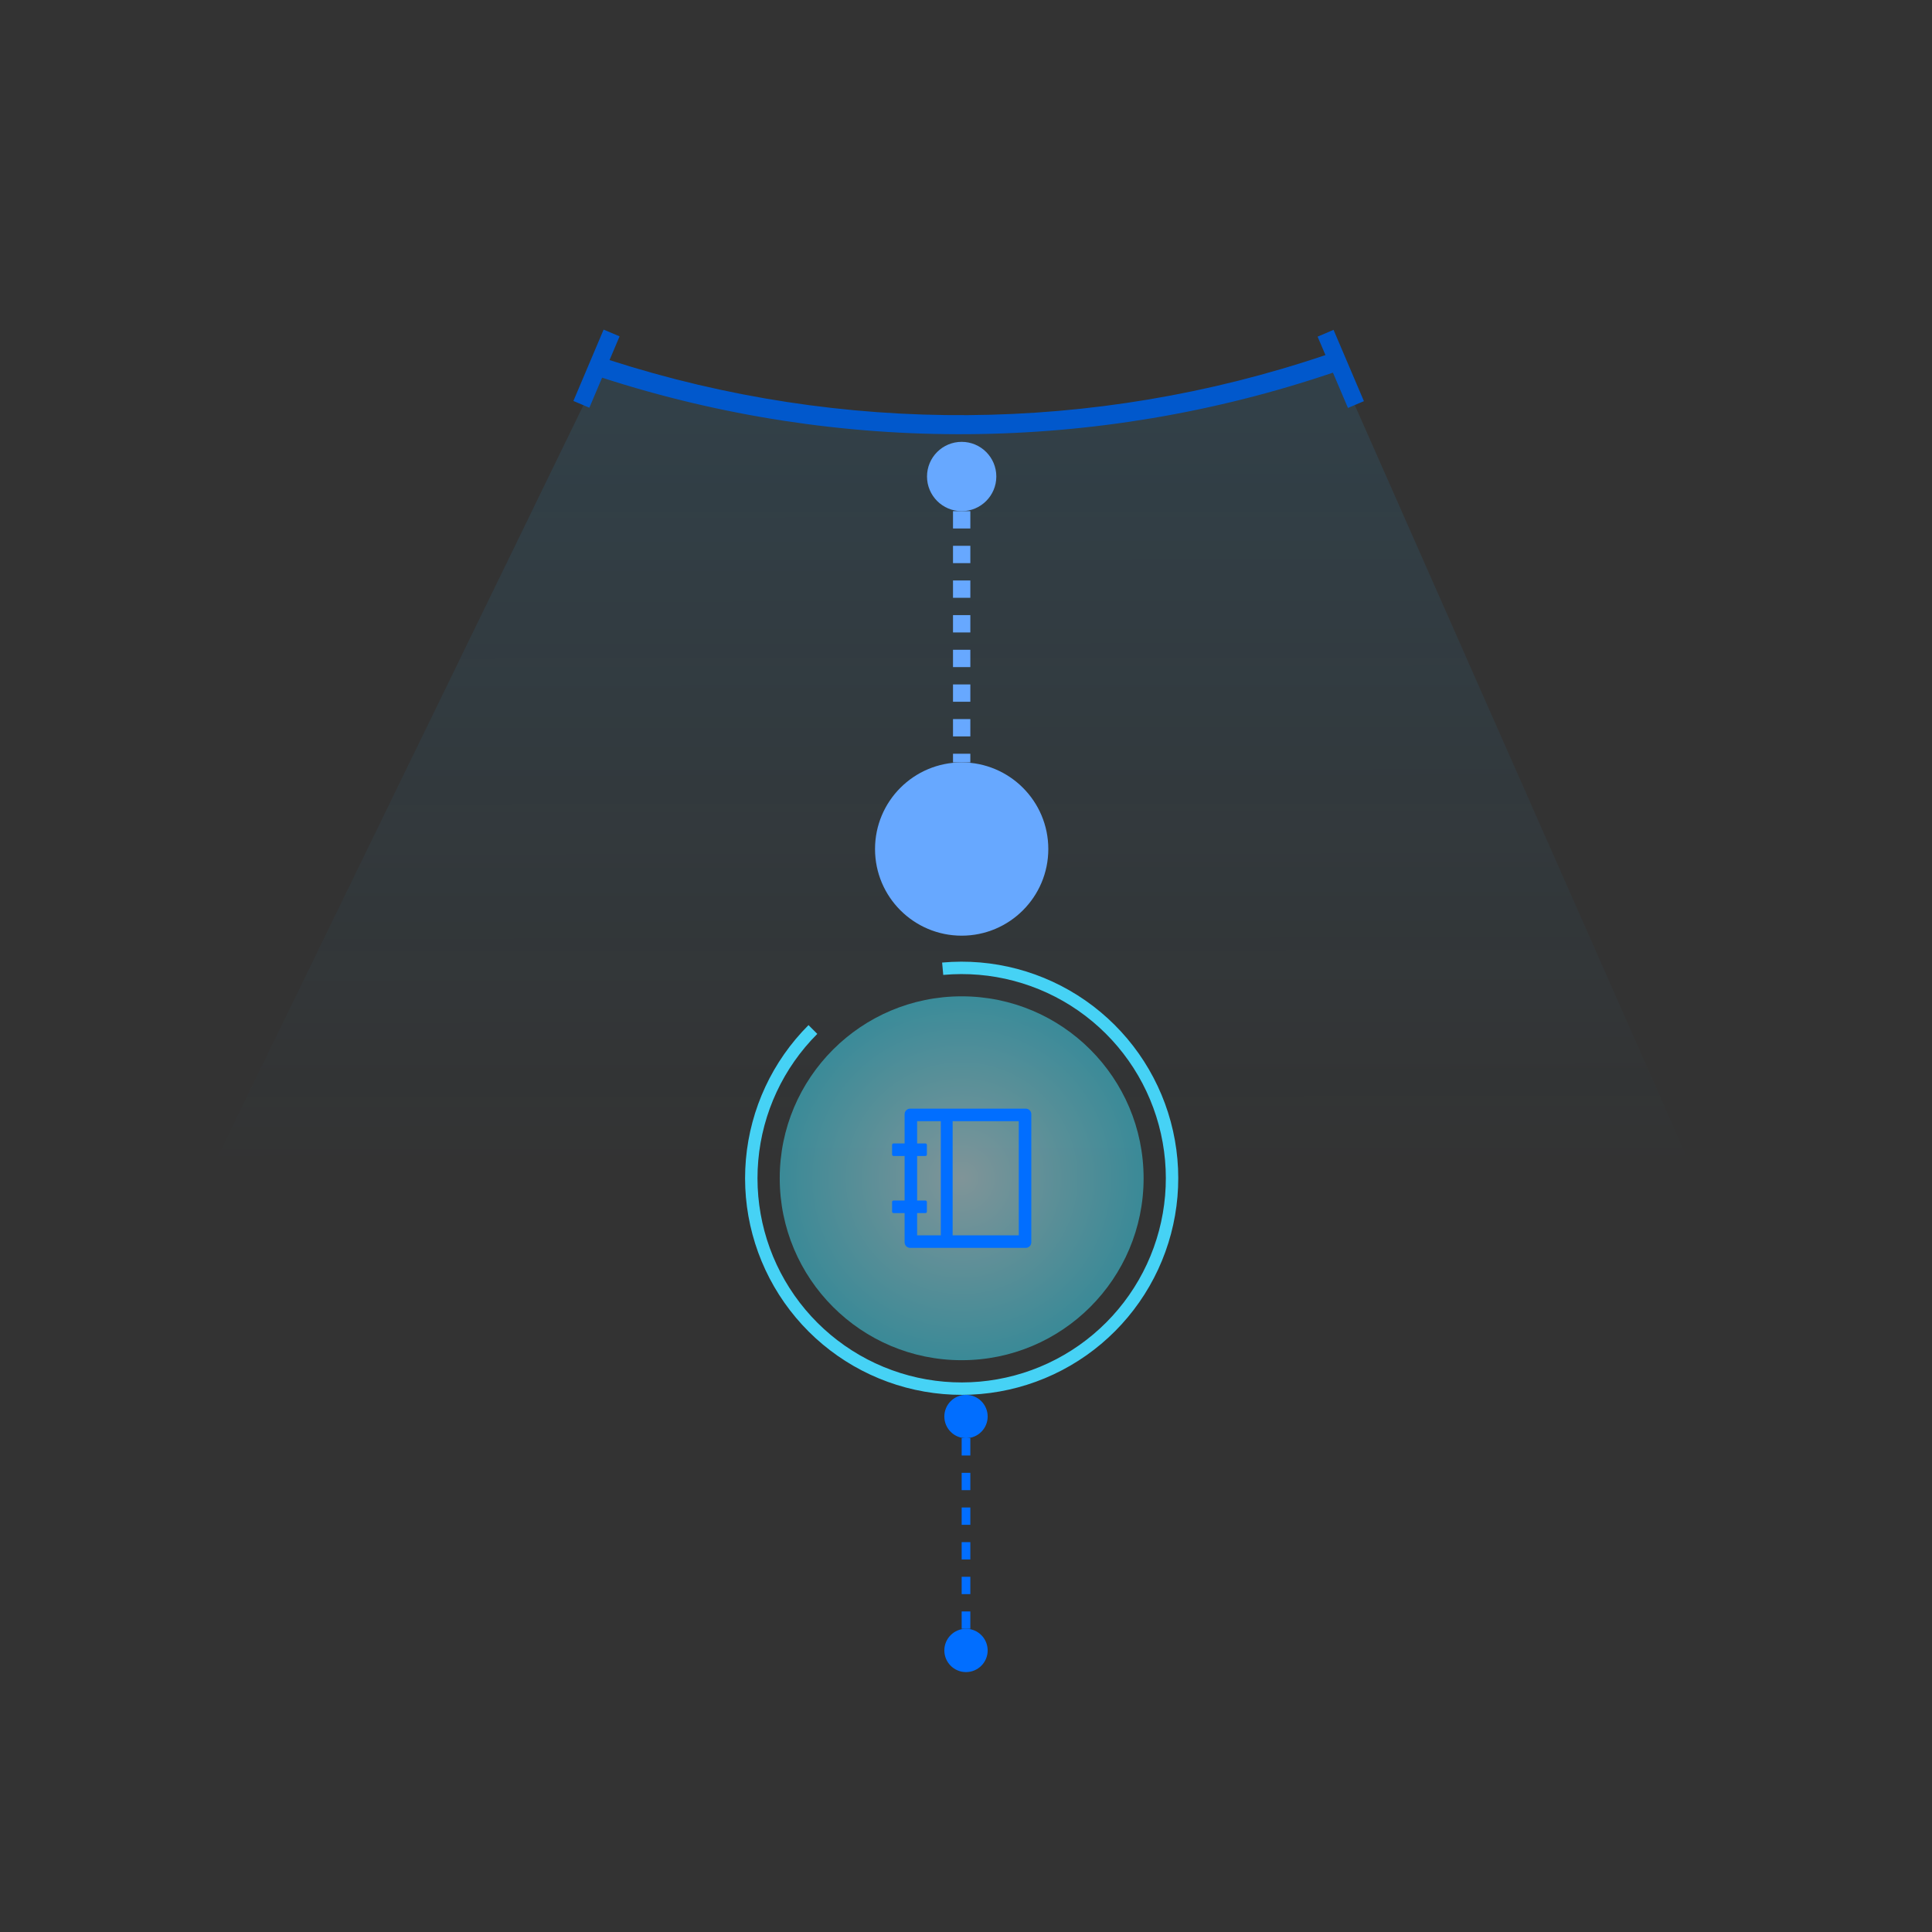 <svg width="223" height="223" viewBox="0 0 223 223" fill="none" xmlns="http://www.w3.org/2000/svg">
<rect x="0" y="0" width="223" height="223" fill="#333333" stroke="none"/>
<path opacity="0.2" d="M69.225 42.902L23.875 136.096C79.206 157.745 140.62 157.987 196.12 136.774L154.395 42.27C126.822 51.695 96.935 51.917 69.225 42.902V42.902Z" fill="url(#paint0_linear_651_17348)"/>
<path fill-rule="evenodd" clip-rule="evenodd" d="M66.185 46.28L69.672 38.044L71.514 38.823L70.355 41.562C97.244 50.231 126.215 50.032 152.991 40.985L152.084 38.857L153.924 38.073L157.429 46.303L155.588 47.086L153.854 43.012C126.525 52.285 96.938 52.485 69.495 43.593L68.027 47.06L66.185 46.28Z" fill="#0158CC"/>
<circle cx="111" cy="55" r="4" fill="#67A8FF"/>
<circle cx="111" cy="98" r="10" fill="#67A8FF"/>
<line x1="111" y1="59" x2="111" y2="88" stroke="#67A8FF" stroke-width="2" stroke-dasharray="2 2"/>
<circle cx="111.5" cy="190.5" r="2.5" fill="#016EFF"/>
<circle cx="111.5" cy="163.5" r="2.5" fill="#016EFF"/>
<line x1="111.5" y1="166" x2="111.5" y2="188" stroke="#016EFF" stroke-dasharray="2 2"/>
<circle opacity="0.5" cx="111" cy="136" r="21" fill="url(#paint1_radial_651_17348)"/>
<path d="M93.322 118.322C89.164 122.481 86.605 127.972 86.094 133.831C85.584 139.689 87.156 145.54 90.532 150.355C93.909 155.17 98.875 158.64 104.558 160.155C110.24 161.671 116.275 161.135 121.601 158.641C126.927 156.147 131.203 151.856 133.678 146.521C136.153 141.186 136.668 135.15 135.133 129.473C133.598 123.796 130.11 118.842 125.284 115.482C120.457 112.122 114.601 110.571 108.744 111.102L108.873 112.529C114.394 112.029 119.915 113.491 124.465 116.658C129.015 119.826 132.302 124.496 133.749 129.847C135.197 135.199 134.711 140.889 132.378 145.918C130.045 150.947 126.014 154.992 120.993 157.343C115.972 159.694 110.284 160.199 104.927 158.771C99.57 157.342 94.889 154.071 91.706 149.532C88.522 144.993 87.041 139.478 87.522 133.955C88.003 128.432 90.416 123.256 94.336 119.336L93.322 118.322Z" fill="#46D2F5"/>
<g clip-path="url(#clip0_651_17348)">
<path d="M104.413 128.607L104.413 131.982L103.128 131.982C103.039 131.982 102.967 132.054 102.967 132.143L102.967 133.268C102.967 133.356 103.039 133.429 103.128 133.429L104.413 133.429L104.413 138.571L103.128 138.571C103.039 138.571 102.967 138.644 102.967 138.732L102.967 139.857C102.967 139.945 103.039 140.018 103.128 140.018L104.413 140.018L104.413 143.393C104.413 143.748 104.701 144.036 105.056 144.036L118.395 144.036C118.751 144.036 119.038 143.748 119.038 143.393L119.038 128.607C119.038 128.251 118.751 127.964 118.395 127.964L105.056 127.964C104.701 127.964 104.413 128.251 104.413 128.607ZM117.592 129.411L117.592 142.589L109.958 142.589L109.958 129.411L117.592 129.411ZM108.592 142.589L105.86 142.589L105.86 140.018L106.824 140.018C106.912 140.018 106.985 139.945 106.985 139.857L106.985 138.732C106.985 138.644 106.912 138.571 106.824 138.571L105.86 138.571L105.86 133.429L106.824 133.429C106.912 133.429 106.985 133.356 106.985 133.268L106.985 132.143C106.985 132.054 106.912 131.982 106.824 131.982L105.86 131.982L105.86 129.411L108.592 129.411L108.592 142.589Z" fill="#016EFF"/>
</g>
<defs>
<linearGradient id="paint0_linear_651_17348" x1="110.935" y1="49.001" x2="111.023" y2="135.001" gradientUnits="userSpaceOnUse">
<stop stop-color="#25B1FF" stop-opacity="0.5"/>
<stop offset="1" stop-color="#25B1FF" stop-opacity="0"/>
</linearGradient>
<radialGradient id="paint1_radial_651_17348" cx="0" cy="0" r="1" gradientUnits="userSpaceOnUse" gradientTransform="translate(111 136) rotate(-90) scale(21)">
<stop stop-color="#CEF7FF"/>
<stop offset="1" stop-color="#42E1FB"/>
</radialGradient>
<clipPath id="clip0_651_17348">
<rect width="18" height="18" fill="white" transform="translate(102 145) rotate(-90)"/>
</clipPath>
</defs>
</svg>
